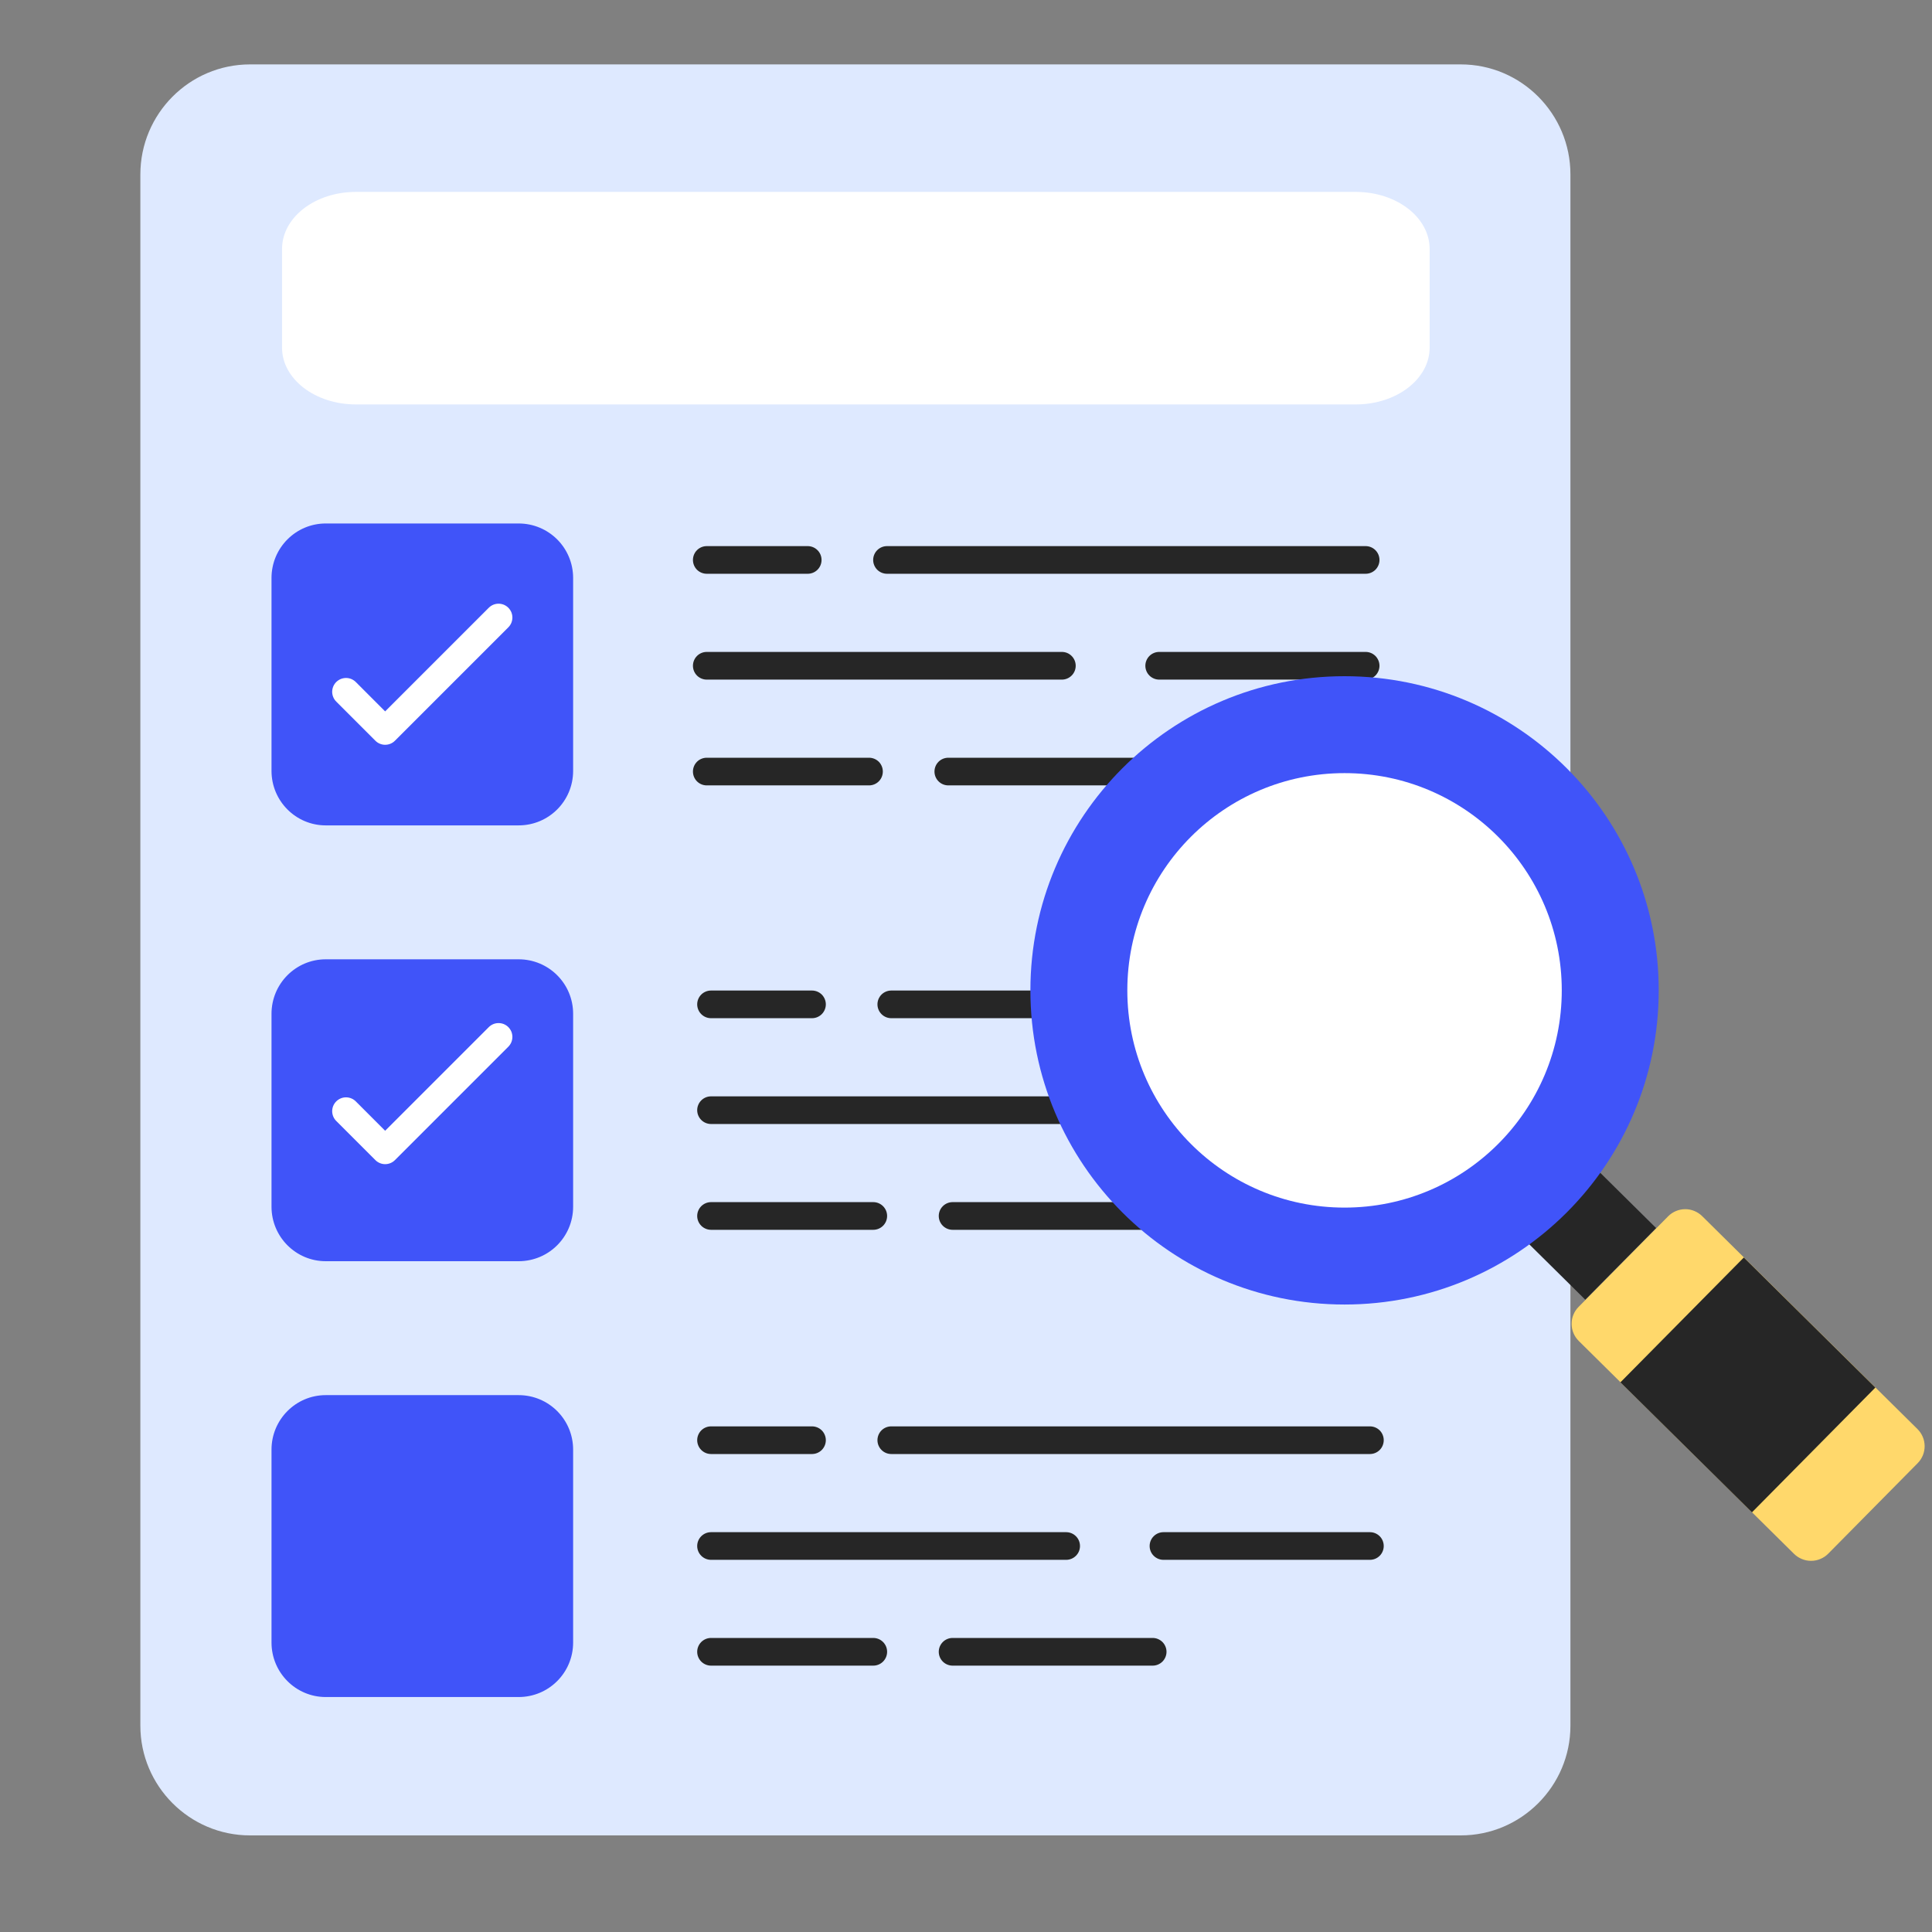 <svg width="60" height="60" viewBox="0 0 60 60" fill="none" xmlns="http://www.w3.org/2000/svg">
<rect x="0" y="0" width="60" height="60" fill="#808080" stroke="none"/>
<path d="M48.771 5.418V53.594C48.771 55.464 47.247 57 45.365 57H7.765C5.883 57 4.359 55.464 4.359 53.594V5.418C4.359 3.536 5.883 2 7.765 2H45.365C47.247 2 48.771 3.536 48.771 5.418Z" fill="#DEE9FF"/>
<path d="M44.399 7.733V10.797C44.399 11.768 43.374 12.56 42.106 12.56H11.052C9.783 12.56 8.759 11.768 8.759 10.797V7.733C8.759 6.752 9.783 5.96 11.052 5.96H42.106C43.374 5.96 44.399 6.752 44.399 7.733Z" fill="white"/>
<path d="M42.544 45.156H27.68C27.566 45.156 27.457 45.111 27.376 45.03C27.296 44.95 27.25 44.84 27.25 44.726C27.25 44.612 27.296 44.503 27.376 44.422C27.457 44.342 27.566 44.297 27.68 44.297H42.544C42.658 44.297 42.767 44.342 42.848 44.422C42.928 44.503 42.973 44.612 42.973 44.726C42.973 44.84 42.928 44.95 42.848 45.03C42.767 45.111 42.658 45.156 42.544 45.156ZM25.217 45.156H22.082C21.968 45.156 21.859 45.111 21.778 45.03C21.698 44.95 21.652 44.84 21.652 44.726C21.652 44.612 21.698 44.503 21.778 44.422C21.859 44.342 21.968 44.297 22.082 44.297H25.217C25.331 44.297 25.44 44.342 25.521 44.422C25.601 44.503 25.647 44.612 25.647 44.726C25.647 44.84 25.601 44.95 25.521 45.03C25.44 45.111 25.331 45.156 25.217 45.156ZM42.544 48.442H36.133C36.019 48.442 35.91 48.397 35.829 48.316C35.748 48.236 35.703 48.127 35.703 48.013C35.703 47.899 35.748 47.789 35.829 47.709C35.91 47.628 36.019 47.583 36.133 47.583H42.544C42.658 47.583 42.767 47.628 42.848 47.709C42.928 47.789 42.973 47.899 42.973 48.013C42.973 48.127 42.928 48.236 42.848 48.316C42.767 48.397 42.658 48.442 42.544 48.442ZM33.11 48.442H22.082C21.968 48.442 21.859 48.397 21.778 48.316C21.698 48.236 21.652 48.127 21.652 48.013C21.652 47.899 21.698 47.789 21.778 47.709C21.859 47.628 21.968 47.583 22.082 47.583H33.11C33.224 47.583 33.334 47.628 33.414 47.709C33.495 47.789 33.54 47.899 33.54 48.013C33.54 48.127 33.495 48.236 33.414 48.316C33.334 48.397 33.224 48.442 33.11 48.442ZM35.797 51.728H29.584C29.47 51.728 29.36 51.682 29.28 51.602C29.199 51.521 29.154 51.412 29.154 51.298C29.154 51.184 29.199 51.075 29.28 50.994C29.36 50.914 29.47 50.868 29.584 50.868H35.797C35.911 50.868 36.02 50.914 36.101 50.994C36.181 51.075 36.227 51.184 36.227 51.298C36.227 51.412 36.181 51.521 36.101 51.602C36.02 51.682 35.911 51.728 35.797 51.728ZM27.12 51.728H22.082C21.968 51.728 21.859 51.682 21.778 51.602C21.698 51.521 21.652 51.412 21.652 51.298C21.652 51.184 21.698 51.075 21.778 50.994C21.859 50.914 21.968 50.868 22.082 50.868H27.12C27.235 50.868 27.344 50.914 27.424 50.994C27.505 51.075 27.55 51.184 27.55 51.298C27.55 51.412 27.505 51.521 27.424 51.602C27.344 51.682 27.235 51.728 27.12 51.728ZM42.544 31.621H27.68C27.566 31.621 27.457 31.576 27.376 31.495C27.296 31.415 27.25 31.305 27.25 31.191C27.25 31.077 27.296 30.968 27.376 30.887C27.457 30.807 27.566 30.762 27.68 30.762H42.544C42.658 30.762 42.767 30.807 42.848 30.887C42.928 30.968 42.973 31.077 42.973 31.191C42.973 31.305 42.928 31.415 42.848 31.495C42.767 31.576 42.658 31.621 42.544 31.621ZM25.217 31.621H22.082C21.968 31.621 21.859 31.576 21.778 31.495C21.698 31.415 21.652 31.305 21.652 31.191C21.652 31.077 21.698 30.968 21.778 30.887C21.859 30.807 21.968 30.762 22.082 30.762H25.217C25.331 30.762 25.44 30.807 25.521 30.887C25.601 30.968 25.647 31.077 25.647 31.191C25.647 31.305 25.601 31.415 25.521 31.495C25.44 31.576 25.331 31.621 25.217 31.621ZM42.544 34.907H36.133C36.019 34.907 35.91 34.862 35.829 34.781C35.748 34.701 35.703 34.591 35.703 34.477C35.703 34.364 35.748 34.254 35.829 34.174C35.91 34.093 36.019 34.048 36.133 34.048H42.544C42.658 34.048 42.767 34.093 42.848 34.174C42.928 34.254 42.973 34.364 42.973 34.477C42.973 34.591 42.928 34.701 42.848 34.781C42.767 34.862 42.658 34.907 42.544 34.907ZM33.11 34.907H22.082C21.968 34.907 21.859 34.862 21.778 34.781C21.698 34.701 21.652 34.591 21.652 34.477C21.652 34.364 21.698 34.254 21.778 34.174C21.859 34.093 21.968 34.048 22.082 34.048H33.11C33.224 34.048 33.334 34.093 33.414 34.174C33.495 34.254 33.54 34.364 33.54 34.477C33.54 34.591 33.495 34.701 33.414 34.781C33.334 34.862 33.224 34.907 33.11 34.907ZM35.797 38.193H29.584C29.47 38.193 29.36 38.147 29.28 38.067C29.199 37.986 29.154 37.877 29.154 37.763C29.154 37.649 29.199 37.54 29.28 37.459C29.36 37.379 29.47 37.333 29.584 37.333H35.797C35.911 37.333 36.02 37.379 36.101 37.459C36.181 37.54 36.227 37.649 36.227 37.763C36.227 37.877 36.181 37.986 36.101 38.067C36.02 38.147 35.911 38.193 35.797 38.193ZM27.12 38.193H22.082C21.968 38.193 21.859 38.147 21.778 38.067C21.698 37.986 21.652 37.877 21.652 37.763C21.652 37.649 21.698 37.54 21.778 37.459C21.859 37.379 21.968 37.333 22.082 37.333H27.12C27.235 37.333 27.344 37.379 27.424 37.459C27.505 37.54 27.55 37.649 27.55 37.763C27.55 37.877 27.505 37.986 27.424 38.067C27.344 38.147 27.235 38.193 27.12 38.193Z" fill="#262626"/>
<path d="M17.799 45.02V51.01C17.799 51.947 17.043 52.703 16.106 52.703H10.116C9.188 52.703 8.432 51.947 8.432 51.01V45.02C8.432 44.084 9.188 43.327 10.116 43.327H16.106C17.043 43.327 17.799 44.084 17.799 45.02ZM17.799 17.95V23.94C17.799 24.877 17.043 25.633 16.106 25.633H10.116C9.188 25.633 8.432 24.877 8.432 23.94V17.95C8.432 17.013 9.188 16.257 10.116 16.257H16.106C17.043 16.257 17.799 17.013 17.799 17.95ZM17.799 31.485V37.475C17.799 38.412 17.043 39.168 16.106 39.168H10.116C9.188 39.168 8.432 38.412 8.432 37.475V31.485C8.432 30.548 9.188 29.792 10.116 29.792H16.106C17.043 29.792 17.799 30.548 17.799 31.485Z" fill="#4054F9"/>
<g clip-path="url(#clip0_2270_6978)">
<path d="M42.544 18.086H27.681C27.567 18.086 27.457 18.04 27.377 17.96C27.296 17.879 27.251 17.77 27.251 17.656C27.251 17.542 27.296 17.433 27.377 17.352C27.457 17.271 27.567 17.226 27.681 17.226H42.544C42.658 17.226 42.768 17.271 42.848 17.352C42.929 17.433 42.974 17.542 42.974 17.656C42.974 17.77 42.929 17.879 42.848 17.96C42.768 18.04 42.658 18.086 42.544 18.086ZM25.218 18.086H22.083C21.969 18.086 21.859 18.04 21.779 17.96C21.698 17.879 21.653 17.77 21.653 17.656C21.653 17.542 21.698 17.433 21.779 17.352C21.859 17.271 21.969 17.226 22.083 17.226H25.218C25.332 17.226 25.441 17.271 25.521 17.352C25.602 17.433 25.647 17.542 25.647 17.656C25.647 17.77 25.602 17.879 25.521 17.96C25.441 18.04 25.332 18.086 25.218 18.086ZM42.544 21.372H36.133C36.02 21.372 35.91 21.327 35.83 21.246C35.749 21.165 35.704 21.056 35.704 20.942C35.704 20.828 35.749 20.719 35.83 20.638C35.91 20.558 36.02 20.512 36.133 20.512H42.544C42.658 20.512 42.768 20.558 42.848 20.638C42.929 20.719 42.974 20.828 42.974 20.942C42.974 21.056 42.929 21.165 42.848 21.246C42.768 21.327 42.658 21.372 42.544 21.372ZM33.111 21.372H22.083C21.969 21.372 21.859 21.327 21.779 21.246C21.698 21.165 21.653 21.056 21.653 20.942C21.653 20.828 21.698 20.719 21.779 20.638C21.859 20.558 21.969 20.512 22.083 20.512H33.111C33.225 20.512 33.334 20.558 33.415 20.638C33.495 20.719 33.541 20.828 33.541 20.942C33.541 21.056 33.495 21.165 33.415 21.246C33.334 21.327 33.225 21.372 33.111 21.372ZM35.797 24.657H29.584C29.47 24.657 29.361 24.612 29.28 24.531C29.2 24.451 29.154 24.341 29.154 24.228C29.154 24.114 29.2 24.004 29.28 23.924C29.361 23.843 29.47 23.798 29.584 23.798H35.797C35.911 23.798 36.021 23.843 36.101 23.924C36.182 24.004 36.227 24.114 36.227 24.228C36.227 24.341 36.182 24.451 36.101 24.531C36.021 24.612 35.911 24.657 35.797 24.657ZM27.121 24.657H22.083C21.969 24.657 21.859 24.612 21.779 24.531C21.698 24.451 21.653 24.341 21.653 24.228C21.653 24.114 21.698 24.004 21.779 23.924C21.859 23.843 21.969 23.798 22.083 23.798H27.121C27.235 23.798 27.344 23.843 27.425 23.924C27.506 24.004 27.551 24.114 27.551 24.228C27.551 24.341 27.506 24.451 27.425 24.531C27.344 24.612 27.235 24.657 27.121 24.657ZM11.961 23.13C11.905 23.13 11.849 23.119 11.797 23.097C11.745 23.076 11.697 23.044 11.658 23.004L10.448 21.794C10.406 21.754 10.374 21.707 10.351 21.654C10.329 21.602 10.317 21.546 10.316 21.488C10.316 21.431 10.327 21.375 10.348 21.322C10.37 21.269 10.402 21.221 10.442 21.181C10.483 21.141 10.531 21.109 10.583 21.087C10.636 21.066 10.693 21.055 10.75 21.055C10.807 21.056 10.863 21.067 10.916 21.09C10.968 21.113 11.015 21.145 11.055 21.186L11.961 22.093L15.174 18.88C15.214 18.839 15.261 18.806 15.314 18.783C15.366 18.761 15.422 18.749 15.479 18.748C15.537 18.748 15.593 18.759 15.646 18.78C15.699 18.802 15.747 18.834 15.787 18.874C15.827 18.915 15.859 18.963 15.881 19.015C15.902 19.068 15.913 19.125 15.913 19.182C15.912 19.239 15.9 19.295 15.878 19.348C15.855 19.4 15.823 19.448 15.782 19.487L12.265 23.004C12.225 23.044 12.178 23.076 12.126 23.097C12.073 23.119 12.018 23.13 11.961 23.13ZM11.961 36.665C11.905 36.665 11.849 36.654 11.797 36.632C11.745 36.611 11.697 36.579 11.658 36.539L10.448 35.329C10.406 35.289 10.374 35.242 10.351 35.19C10.329 35.137 10.317 35.081 10.316 35.024C10.316 34.967 10.327 34.91 10.348 34.857C10.37 34.804 10.402 34.756 10.442 34.716C10.483 34.676 10.531 34.644 10.583 34.622C10.636 34.601 10.693 34.59 10.75 34.59C10.807 34.591 10.863 34.603 10.916 34.625C10.968 34.648 11.015 34.68 11.055 34.721L11.961 35.628L15.174 32.415C15.214 32.374 15.261 32.341 15.314 32.319C15.366 32.296 15.422 32.284 15.479 32.284C15.537 32.283 15.593 32.294 15.646 32.316C15.699 32.337 15.747 32.369 15.787 32.41C15.827 32.45 15.859 32.498 15.881 32.551C15.902 32.603 15.913 32.66 15.913 32.717C15.912 32.774 15.9 32.831 15.878 32.883C15.855 32.935 15.823 32.983 15.782 33.022L12.265 36.539C12.225 36.579 12.178 36.611 12.126 36.633C12.073 36.654 12.018 36.665 11.961 36.665Z" fill="white"/>
</g>
<g clip-path="url(#clip1_2270_6978)">
<path d="M42.544 31.11H27.681C27.567 31.11 27.457 31.064 27.377 30.984C27.296 30.903 27.251 30.794 27.251 30.68C27.251 30.566 27.296 30.457 27.377 30.376C27.457 30.296 27.567 30.25 27.681 30.25H42.544C42.658 30.25 42.768 30.296 42.848 30.376C42.929 30.457 42.974 30.566 42.974 30.68C42.974 30.794 42.929 30.903 42.848 30.984C42.768 31.064 42.658 31.11 42.544 31.11ZM25.218 31.11H22.083C21.969 31.11 21.859 31.064 21.779 30.984C21.698 30.903 21.653 30.794 21.653 30.68C21.653 30.566 21.698 30.457 21.779 30.376C21.859 30.296 21.969 30.25 22.083 30.25H25.218C25.332 30.25 25.441 30.296 25.521 30.376C25.602 30.457 25.647 30.566 25.647 30.68C25.647 30.794 25.602 30.903 25.521 30.984C25.441 31.064 25.332 31.11 25.218 31.11ZM42.544 34.396H36.133C36.02 34.396 35.91 34.35 35.83 34.27C35.749 34.189 35.704 34.08 35.704 33.966C35.704 33.852 35.749 33.743 35.83 33.662C35.91 33.582 36.02 33.536 36.133 33.536H42.544C42.658 33.536 42.768 33.582 42.848 33.662C42.929 33.743 42.974 33.852 42.974 33.966C42.974 34.08 42.929 34.189 42.848 34.27C42.768 34.35 42.658 34.396 42.544 34.396ZM33.111 34.396H22.083C21.969 34.396 21.859 34.35 21.779 34.27C21.698 34.189 21.653 34.08 21.653 33.966C21.653 33.852 21.698 33.743 21.779 33.662C21.859 33.582 21.969 33.536 22.083 33.536H33.111C33.225 33.536 33.334 33.582 33.415 33.662C33.495 33.743 33.541 33.852 33.541 33.966C33.541 34.08 33.495 34.189 33.415 34.27C33.334 34.35 33.225 34.396 33.111 34.396ZM35.797 37.681H29.584C29.47 37.681 29.361 37.636 29.28 37.555C29.2 37.475 29.154 37.365 29.154 37.252C29.154 37.138 29.2 37.028 29.28 36.948C29.361 36.867 29.47 36.822 29.584 36.822H35.797C35.911 36.822 36.021 36.867 36.101 36.948C36.182 37.028 36.227 37.138 36.227 37.252C36.227 37.365 36.182 37.475 36.101 37.555C36.021 37.636 35.911 37.681 35.797 37.681ZM27.121 37.681H22.083C21.969 37.681 21.859 37.636 21.779 37.555C21.698 37.475 21.653 37.365 21.653 37.252C21.653 37.138 21.698 37.028 21.779 36.948C21.859 36.867 21.969 36.822 22.083 36.822H27.121C27.235 36.822 27.344 36.867 27.425 36.948C27.506 37.028 27.551 37.138 27.551 37.252C27.551 37.365 27.506 37.475 27.425 37.555C27.344 37.636 27.235 37.681 27.121 37.681ZM11.961 36.154C11.905 36.154 11.849 36.143 11.797 36.121C11.745 36.099 11.697 36.068 11.658 36.028L10.448 34.818C10.406 34.778 10.374 34.731 10.351 34.678C10.329 34.626 10.317 34.569 10.316 34.512C10.316 34.455 10.327 34.399 10.348 34.346C10.37 34.293 10.402 34.245 10.442 34.205C10.483 34.164 10.531 34.133 10.583 34.111C10.636 34.089 10.693 34.078 10.75 34.079C10.807 34.08 10.863 34.091 10.916 34.114C10.968 34.136 11.015 34.169 11.055 34.21L11.961 35.117L15.174 31.904C15.214 31.863 15.261 31.83 15.314 31.807C15.366 31.785 15.422 31.773 15.479 31.773C15.537 31.772 15.593 31.783 15.646 31.804C15.699 31.826 15.747 31.858 15.787 31.898C15.827 31.939 15.859 31.987 15.881 32.039C15.902 32.092 15.913 32.149 15.913 32.206C15.912 32.263 15.9 32.319 15.878 32.372C15.855 32.424 15.823 32.472 15.782 32.511L12.265 36.028C12.225 36.068 12.178 36.1 12.126 36.121C12.073 36.143 12.018 36.154 11.961 36.154ZM11.961 49.689C11.905 49.689 11.849 49.678 11.797 49.656C11.745 49.635 11.697 49.603 11.658 49.563L10.448 48.353C10.406 48.313 10.374 48.266 10.351 48.213C10.329 48.161 10.317 48.105 10.316 48.048C10.316 47.99 10.327 47.934 10.348 47.881C10.37 47.828 10.402 47.78 10.442 47.74C10.483 47.7 10.531 47.668 10.583 47.646C10.636 47.625 10.693 47.614 10.75 47.614C10.807 47.615 10.863 47.627 10.916 47.649C10.968 47.672 11.015 47.704 11.055 47.745L11.961 48.652L15.174 45.439C15.214 45.398 15.261 45.365 15.314 45.343C15.366 45.32 15.422 45.308 15.479 45.308C15.537 45.307 15.593 45.318 15.646 45.34C15.699 45.361 15.747 45.393 15.787 45.434C15.827 45.474 15.859 45.522 15.881 45.575C15.902 45.627 15.913 45.684 15.913 45.741C15.912 45.798 15.9 45.855 15.878 45.907C15.855 45.959 15.823 46.007 15.782 46.046L12.265 49.563C12.225 49.603 12.178 49.635 12.126 49.657C12.073 49.678 12.018 49.689 11.961 49.689Z" fill="white"/>
</g>
<g clip-path="url(#clip2_2270_6978)">
<path d="M42.411 31.355H27.547C27.433 31.355 27.324 31.309 27.243 31.229C27.163 31.148 27.117 31.039 27.117 30.925C27.117 30.811 27.163 30.702 27.243 30.621C27.324 30.541 27.433 30.495 27.547 30.495H42.411C42.525 30.495 42.634 30.541 42.715 30.621C42.795 30.702 42.841 30.811 42.841 30.925C42.841 31.039 42.795 31.148 42.715 31.229C42.634 31.309 42.525 31.355 42.411 31.355ZM25.084 31.355H21.949C21.835 31.355 21.726 31.309 21.645 31.229C21.565 31.148 21.52 31.039 21.52 30.925C21.52 30.811 21.565 30.702 21.645 30.621C21.726 30.541 21.835 30.495 21.949 30.495H25.084C25.198 30.495 25.308 30.541 25.388 30.621C25.469 30.702 25.514 30.811 25.514 30.925C25.514 31.039 25.469 31.148 25.388 31.229C25.308 31.309 25.198 31.355 25.084 31.355ZM42.411 34.641H36C35.886 34.641 35.777 34.596 35.696 34.515C35.616 34.434 35.57 34.325 35.57 34.211C35.57 34.097 35.616 33.988 35.696 33.907C35.777 33.827 35.886 33.781 36 33.781H42.411C42.525 33.781 42.634 33.827 42.715 33.907C42.795 33.988 42.841 34.097 42.841 34.211C42.841 34.325 42.795 34.434 42.715 34.515C42.634 34.596 42.525 34.641 42.411 34.641ZM32.978 34.641H21.949C21.835 34.641 21.726 34.596 21.645 34.515C21.565 34.434 21.52 34.325 21.52 34.211C21.52 34.097 21.565 33.988 21.645 33.907C21.726 33.827 21.835 33.781 21.949 33.781H32.978C33.092 33.781 33.201 33.827 33.281 33.907C33.362 33.988 33.407 34.097 33.407 34.211C33.407 34.325 33.362 34.434 33.281 34.515C33.201 34.596 33.092 34.641 32.978 34.641ZM35.664 37.926H29.451C29.337 37.926 29.227 37.881 29.147 37.8C29.066 37.72 29.021 37.611 29.021 37.496C29.021 37.383 29.066 37.273 29.147 37.193C29.227 37.112 29.337 37.067 29.451 37.067H35.664C35.778 37.067 35.887 37.112 35.968 37.193C36.048 37.273 36.094 37.383 36.094 37.496C36.094 37.611 36.048 37.72 35.968 37.8C35.887 37.881 35.778 37.926 35.664 37.926ZM26.988 37.926H21.949C21.835 37.926 21.726 37.881 21.645 37.8C21.565 37.72 21.52 37.611 21.52 37.496C21.52 37.383 21.565 37.273 21.645 37.193C21.726 37.112 21.835 37.067 21.949 37.067H26.988C27.102 37.067 27.211 37.112 27.292 37.193C27.372 37.273 27.417 37.383 27.417 37.496C27.417 37.611 27.372 37.72 27.292 37.8C27.211 37.881 27.102 37.926 26.988 37.926ZM42.411 17.819H27.547C27.433 17.819 27.324 17.774 27.243 17.694C27.163 17.613 27.117 17.504 27.117 17.39C27.117 17.276 27.163 17.166 27.243 17.086C27.324 17.005 27.433 16.96 27.547 16.96H42.411C42.525 16.96 42.634 17.005 42.715 17.086C42.795 17.166 42.841 17.276 42.841 17.39C42.841 17.504 42.795 17.613 42.715 17.694C42.634 17.774 42.525 17.819 42.411 17.819ZM25.084 17.819H21.949C21.835 17.819 21.726 17.774 21.645 17.694C21.565 17.613 21.52 17.504 21.52 17.39C21.52 17.276 21.565 17.166 21.645 17.086C21.726 17.005 21.835 16.96 21.949 16.96H25.084C25.198 16.96 25.308 17.005 25.388 17.086C25.469 17.166 25.514 17.276 25.514 17.39C25.514 17.504 25.469 17.613 25.388 17.694C25.308 17.774 25.198 17.819 25.084 17.819ZM42.411 21.106H36C35.886 21.106 35.777 21.06 35.696 20.98C35.616 20.899 35.57 20.79 35.57 20.676C35.57 20.562 35.616 20.453 35.696 20.372C35.777 20.291 35.886 20.246 36 20.246H42.411C42.525 20.246 42.634 20.291 42.715 20.372C42.795 20.453 42.841 20.562 42.841 20.676C42.841 20.79 42.795 20.899 42.715 20.98C42.634 21.06 42.525 21.106 42.411 21.106ZM32.978 21.106H21.949C21.835 21.106 21.726 21.06 21.645 20.98C21.565 20.899 21.52 20.79 21.52 20.676C21.52 20.562 21.565 20.453 21.645 20.372C21.726 20.291 21.835 20.246 21.949 20.246H32.978C33.092 20.246 33.201 20.291 33.281 20.372C33.362 20.453 33.407 20.562 33.407 20.676C33.407 20.79 33.362 20.899 33.281 20.98C33.201 21.06 33.092 21.106 32.978 21.106ZM35.664 24.391H29.451C29.337 24.391 29.227 24.346 29.147 24.265C29.066 24.185 29.021 24.075 29.021 23.961C29.021 23.847 29.066 23.738 29.147 23.657C29.227 23.577 29.337 23.532 29.451 23.532H35.664C35.778 23.532 35.887 23.577 35.968 23.657C36.048 23.738 36.094 23.847 36.094 23.961C36.094 24.075 36.048 24.185 35.968 24.265C35.887 24.346 35.778 24.391 35.664 24.391ZM26.988 24.391H21.949C21.835 24.391 21.726 24.346 21.645 24.265C21.565 24.185 21.52 24.075 21.52 23.961C21.52 23.847 21.565 23.738 21.645 23.657C21.726 23.577 21.835 23.532 21.949 23.532H26.988C27.102 23.532 27.211 23.577 27.292 23.657C27.372 23.738 27.417 23.847 27.417 23.961C27.417 24.075 27.372 24.185 27.292 24.265C27.211 24.346 27.102 24.391 26.988 24.391Z" fill="#262626"/>
</g>
<path d="M46.702 37.861L48.902 35.636L51.433 38.139L49.233 40.364L46.702 37.861Z" fill="#262626"/>
<path d="M52.863 37.769L59.548 44.38C59.843 44.672 59.847 45.145 59.555 45.44L56.778 48.25C56.708 48.321 56.626 48.376 56.535 48.414C56.444 48.453 56.346 48.473 56.248 48.473C56.149 48.474 56.051 48.455 55.96 48.417C55.868 48.38 55.785 48.325 55.715 48.256L49.03 41.645C48.96 41.575 48.904 41.493 48.866 41.402C48.828 41.311 48.808 41.214 48.808 41.115C48.807 41.017 48.826 40.919 48.864 40.828C48.901 40.737 48.956 40.654 49.026 40.585L51.804 37.775C51.873 37.705 51.955 37.649 52.046 37.611C52.137 37.572 52.234 37.553 52.332 37.552C52.431 37.551 52.528 37.57 52.619 37.608C52.71 37.645 52.793 37.7 52.863 37.769Z" fill="#FFD86B"/>
<path d="M50.324 42.929L54.156 39.053L58.241 43.092L54.409 46.967L50.324 42.929Z" fill="#262626"/>
<path d="M41.756 40.513C47.145 40.513 51.513 36.145 51.513 30.756C51.513 25.368 47.145 21 41.756 21C36.368 21 32 25.368 32 30.756C32 36.145 36.368 40.513 41.756 40.513Z" fill="#4054F9"/>
<path d="M41.756 37.503C45.482 37.503 48.502 34.482 48.502 30.756C48.502 27.031 45.482 24.01 41.756 24.01C38.03 24.01 35.01 27.031 35.01 30.756C35.01 34.482 38.03 37.503 41.756 37.503Z" fill="white"/>
<defs>
<clipPath id="clip0_2270_6978">
<rect width="6.512" height="6.512" fill="white" transform="translate(10.004 17.186)"/>
</clipPath>
<clipPath id="clip1_2270_6978">
<rect width="6.512" height="6.512" fill="white" transform="translate(10.004 30.21)"/>
</clipPath>
<clipPath id="clip2_2270_6978">
<rect width="22.327" height="8.373" fill="white" transform="translate(21.168 16.256)"/>
</clipPath>
</defs>
</svg>
